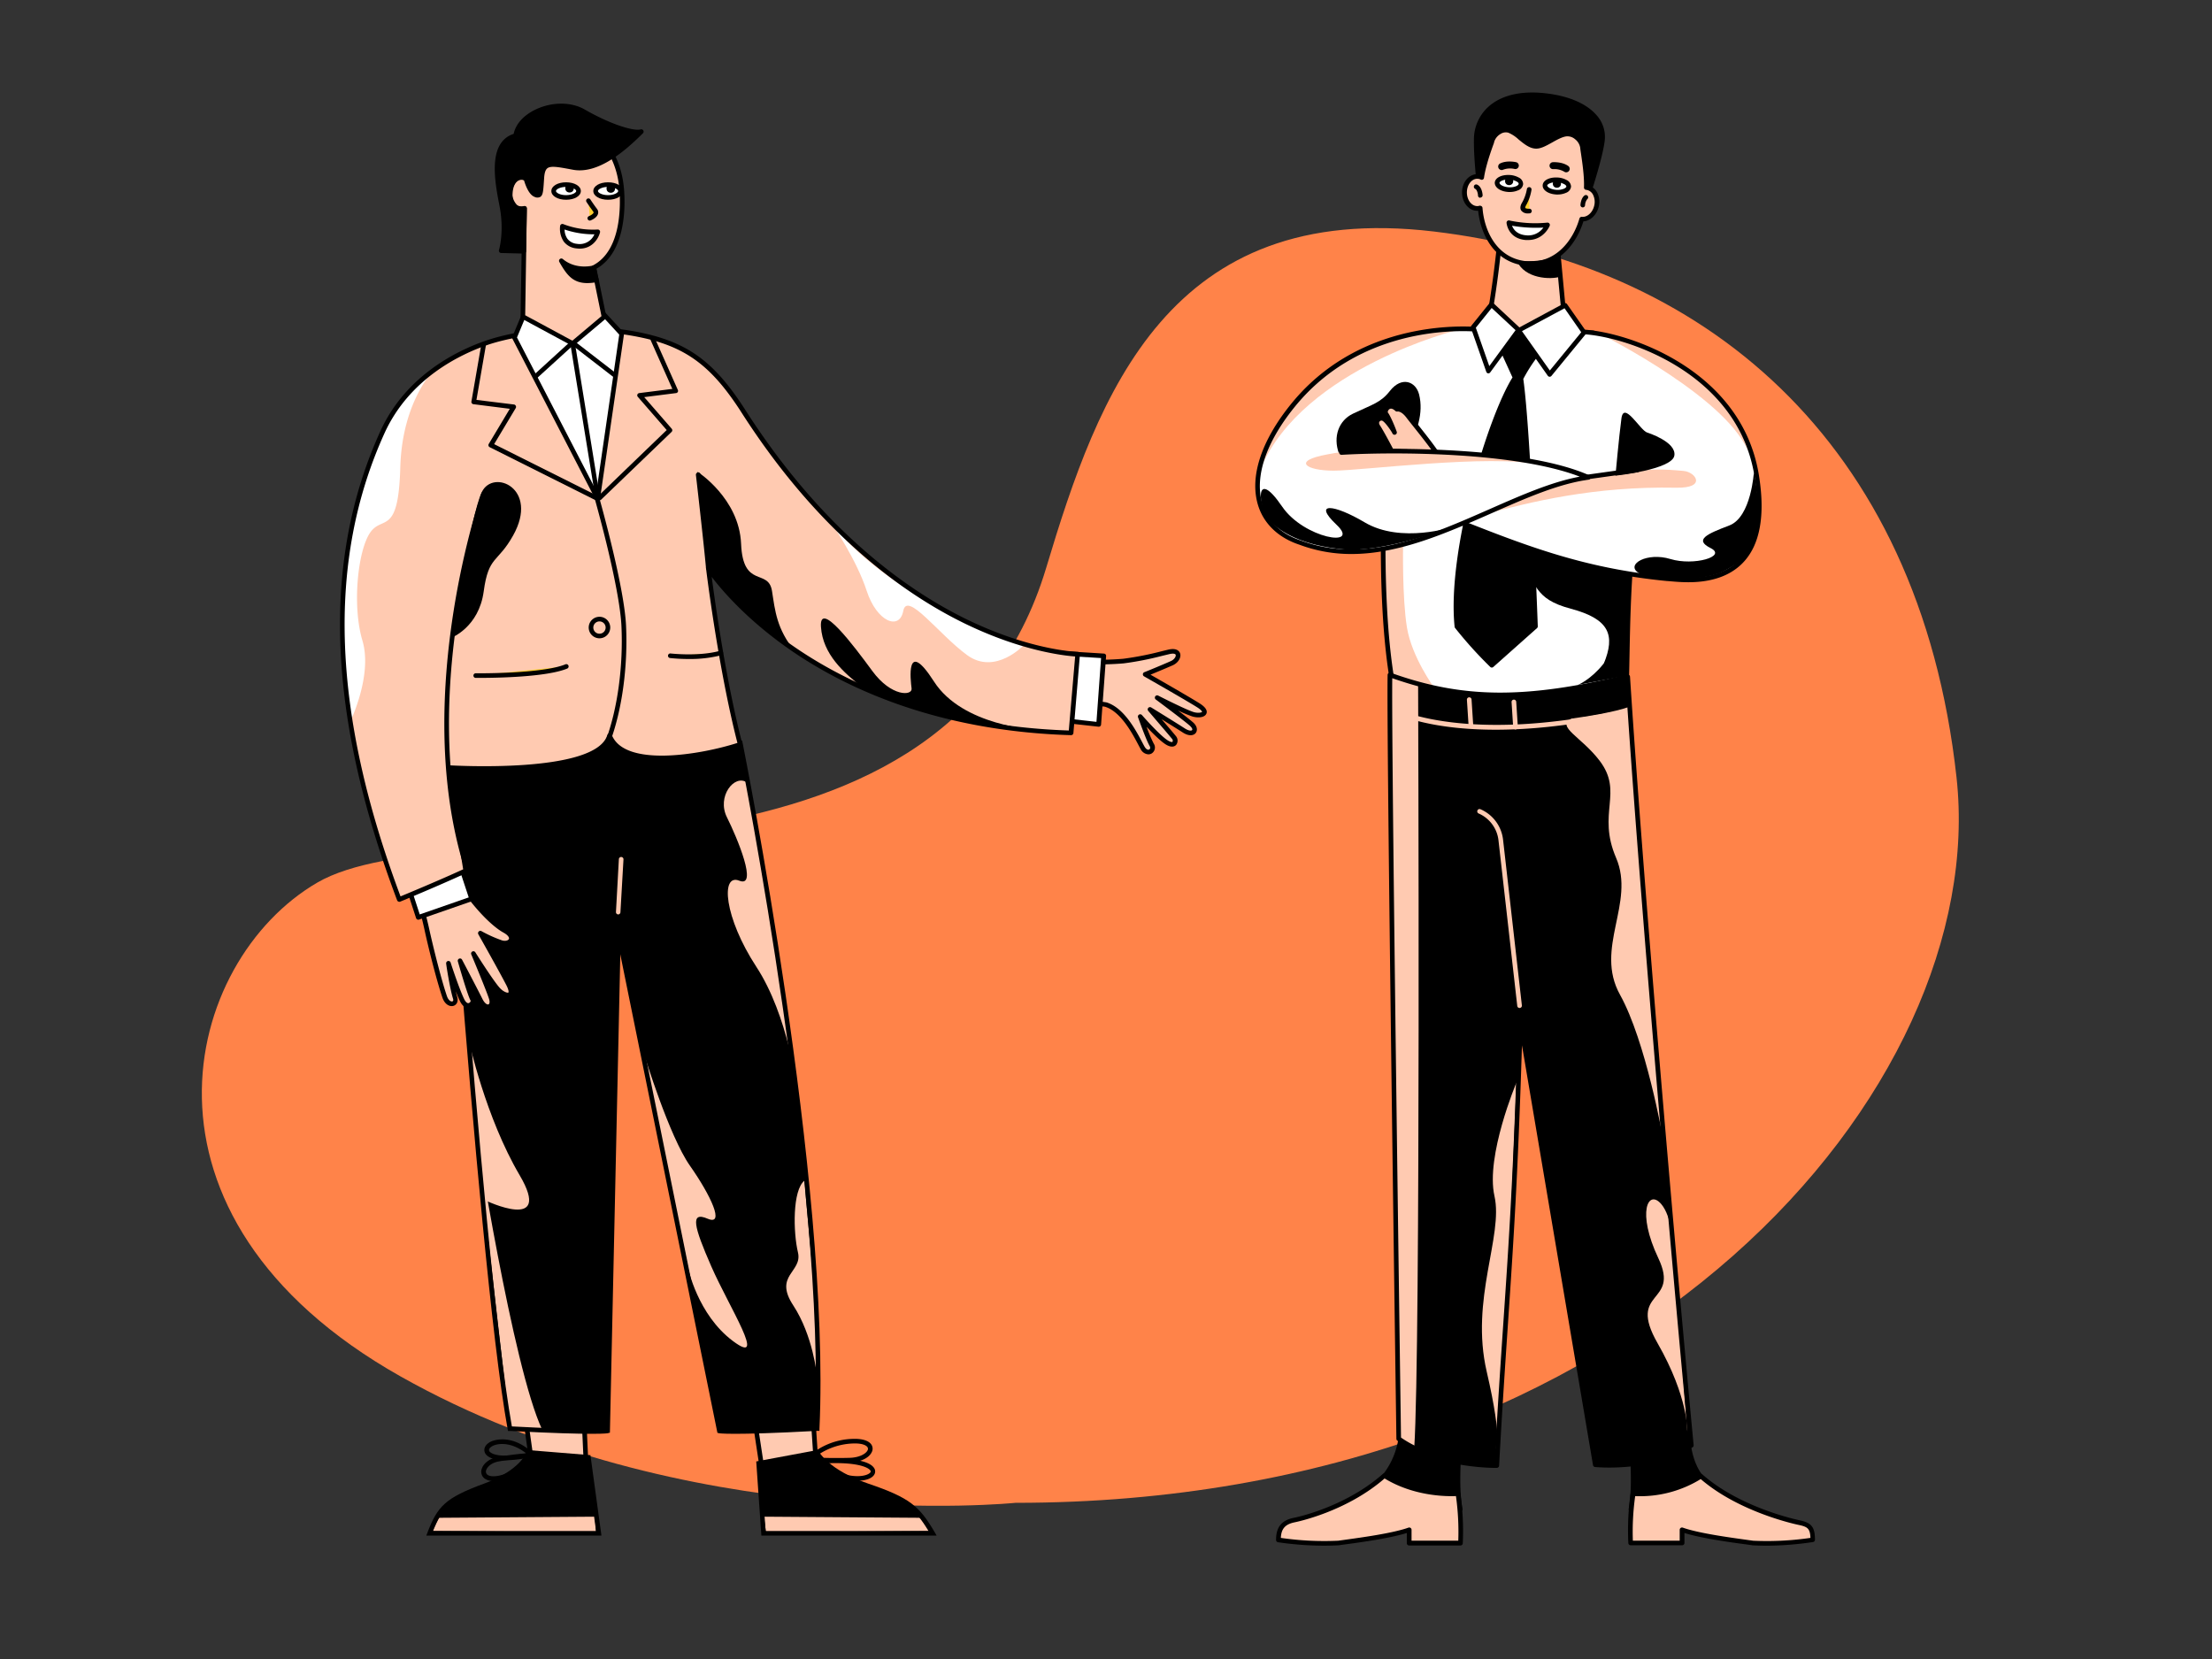 <?xml version="1.0" encoding="UTF-8"?>
<svg version="1.1" xmlns="http://www.w3.org/2000/svg" xmlns:xlink="http://www.w3.org/1999/xlink" viewBox="0 0 1600 1200" width="1600" height="1200" x="0px" y="0px">


    <rect x="0" y="0" width="1600" height="1200" fill="#333333" stroke="none"/>


    <!-- ITEM 0 -->
    <g>
        <defs>
            <clipPath id="clip-path-id-viewbox-item-0">
                <rect x="0.0" y="0.0" width="703.68" height="510.04"/>
            </clipPath>
        </defs>
        <g transform="translate(146.0 165.0) rotate(0.0 635.5 462.0) scale(1.806 1.812)">
            <g clip-path="url(#clip-path-id-viewbox-item-0)" transform="translate(-0.0 -0.0)">
                <title>abstract_background_17</title><path d="M325.86,508.85S193.36,522.36,79.5,458.34s-87-165.92-33.26-197.08,250.05,13.55,291.93-125.64c20.89-69.42,49-146.84,155.21-134.27s194.4,81.68,209.4,218C716.33,342.56,575.91,508.85,325.86,508.85Z" style="fill:#ff8349;"/>
            </g>
        </g>
    </g>

    <!-- ITEM 1 -->
    <g>
        <defs>
            <clipPath id="clip-path-id-viewbox-item-1">
                <rect x="0.0" y="0.0" width="241.17" height="627.49"/>
            </clipPath>
        </defs>
        <g transform="translate(908.0 67.0) rotate(0.0 202.5 525.5) scale(1.679 1.675)">
            <g clip-path="url(#clip-path-id-viewbox-item-1)" transform="translate(-0.0 -0.0)">
                <title>conversation__man_2</title><path d="M56.61,151.26S51.73,213,59.26,255.64c2.52,14.3,77.34,3.75,100.76-3.34.77-30.51,0-83.21,17.71-118.62,6.33-12.65-32.12-30-32.12-30l-48-1.23C70.71,111.05,54.76,126,56.61,151.26Z" style="fill:#fff;"/><path d="M55.3,195.9s0,44.53,3.55,55.61c5,2.51,18.19,5.43,18.19,5.43S67.42,243.77,65.33,231s-1.67-35.54-1.67-35.54Z" style="fill:#ffcab1;"/><path d="M84.65,263.68c-10.42,0-18.91-1-23.14-3.63a6.35,6.35,0,0,1-3.24-4.24c-7.34-41.6-2.86-102-2.66-104.56-1.73-24,11.91-40.23,41.67-49.73a1.24,1.24,0,0,1,.33,0l48,1.23a1.24,1.24,0,0,1,.39.09c1.17.53,28.64,13,32.86,24.87a8,8,0,0,1-.25,6.45C162.7,166,161.8,212.35,161.21,243c-.06,3.27-.12,6.38-.19,9.28a1,1,0,0,1-.71.93C145.28,257.81,109.49,263.68,84.65,263.68Zm13.08-160.2c-28.68,9.19-41.8,24.79-40.12,47.7v.15c0,.62-4.79,62.11,2.63,104.14a4.36,4.36,0,0,0,2.32,2.87c13.72,8.44,74.75-.42,96.48-6.8.06-2.68.12-5.54.17-8.54.6-30.87,1.5-77.52,17.63-109.77a6,6,0,0,0,.15-4.89c-3.76-10.58-29.2-22.52-31.61-23.63Z"/><path d="M97.53,49.15s-2.54-18.08-2.35-29,9.19-20.52,27.95-19,27.35,10.35,26.38,19.34-8.63,30.94-8.63,30.94Z"/><path d="M140.88,52.45h-.06l-43.35-2.3a1,1,0,0,1-.93-.86c0-.18-2.55-18.29-2.36-29.18a19,19,0,0,1,6.23-14c5.22-4.72,13.1-6.79,22.8-6,11,.91,19.45,4.42,24,9.86a14,14,0,0,1,3.34,10.59c-1,9-8.36,30.26-8.68,31.16A1,1,0,0,1,140.88,52.45ZM98.41,48.2l41.77,2.21c1.31-3.83,7.47-22.13,8.33-30a12,12,0,0,0-2.9-9.09C141.47,6.28,133.45,3,123,2.16c-9.14-.76-16.5,1.13-21.29,5.47a17.07,17.07,0,0,0-5.57,12.51C96,29.57,97.92,44.55,98.41,48.2Z"/><path d="M133.27,99.32c-1.56-16.45-3.13-33.65-3.13-33.65-23.57-3.82-19-1.66-24.88-1.26-1.33,12.65-2.59,21.86-4.6,33.66C94,114.56,133.54,115.64,133.27,99.32Z" style="fill:#ffcab1;"/><path d="M115.57,112c-5.65,0-11.08-1.57-14.09-4.51-1.85-1.81-3.66-5-1.79-9.72,2-11.74,3.24-20.83,4.58-33.49a1,1,0,0,1,.92-.9,13.39,13.39,0,0,0,2.88-.48c2.44-.64,4.37-1.14,22.23,1.75a1,1,0,0,1,.83.89s1.57,17.21,3.14,33.66v.08c.08,4.61-2.76,8.4-8,10.65A27.46,27.46,0,0,1,115.57,112Zm-9.4-46.7c-1.31,12.33-2.55,21.33-4.52,32.91a.66.66,0,0,1-.06.2c-1.23,3-.79,5.62,1.29,7.65,4.38,4.27,15.15,5.25,22.6,2,3.14-1.35,6.85-4,6.79-8.75-1.37-14.39-2.74-29.33-3.06-32.85-16.73-2.68-18.54-2.21-20.64-1.67A14.7,14.7,0,0,1,106.17,65.33Z"/><path d="M184,558.4l2.14,19.85c.42,7.39,1.7,14.51,6.39,20.24l4.21,5.13-34.85,8.08c2-10.19.61-28.52-1.81-49.34Z"/><path d="M161.84,612.7a1,1,0,0,1-.69-.28,1,1,0,0,1-.29-.91c2.15-11,.16-32-1.82-49a1,1,0,0,1,.83-1.1l23.92-4a1,1,0,0,1,.76.19,1,1,0,0,1,.39.69l2.15,19.84c.37,6.51,1.39,13.89,6.16,19.71l4.21,5.13a1,1,0,0,1-.55,1.61l-34.84,8.08A.85.85,0,0,1,161.84,612.7Zm-.7-49.51c1.87,16.27,3.68,35.84,2,47.19l31.8-7.38-3.18-3.88c-5.14-6.27-6.23-14-6.61-20.81l-2-18.75Z"/><path d="M234.31,617.55s-25.36-5-42.36-20.07a48.7,48.7,0,0,1-29.2,7.53,112.09,112.09,0,0,0-1.05,21.32h22.14v-5.7c7.44,2.68,22.74,4.62,30.51,5.7A130.63,130.63,0,0,0,240.17,625C240.14,619.72,238.81,618.51,234.31,617.55Z" style="fill:#ffcab1;"/><path d="M220.43,627.49c-2.07,0-4.12-.06-6.13-.16L212,627c-7.58-1-20-2.74-27.12-5v4.31a1,1,0,0,1-1,1H161.7a1,1,0,0,1-1-1,113.09,113.09,0,0,1,1-21.51,1,1,0,0,1,1.11-.85,48.23,48.23,0,0,0,28.54-7.38,1,1,0,0,1,1.2.09c16.6,14.7,41.65,19.79,41.9,19.84h0c5.19,1.11,6.62,2.91,6.65,8.41a1,1,0,0,1-.86,1A137.08,137.08,0,0,1,220.43,627.49Zm-36.59-7.86a1,1,0,0,1,.33.06c6.68,2.4,20.07,4.24,28.06,5.34l2.26.31a129.68,129.68,0,0,0,24.66-1.22c-.14-4.08-1.28-4.79-5-5.59-.59-.12-25.38-5.23-42.26-19.81a49.79,49.79,0,0,1-28.24,7.36,111.45,111.45,0,0,0-1,19.25h20.18v-4.7a1,1,0,0,1,1-1Z"/><path d="M65.12,558.18,63,578a35,35,0,0,1-7.86,20.18l-4.21,5.13,37.35,8.36c-2-10.19-.61-28.52,1.81-49.34Z"/><path d="M88.26,612.7a.83.83,0,0,1-.22,0l-37.35-8.36a1,1,0,0,1-.73-.65,1,1,0,0,1,.18-1l4.2-5.13A33.69,33.69,0,0,0,62,578l2.15-19.9a1,1,0,0,1,1.16-.87l24.95,4.18a1,1,0,0,1,.82,1.1c-2,17-4,38-1.82,49a1,1,0,0,1-.28.91A1,1,0,0,1,88.26,612.7Zm-35.55-10L87,610.4c-1.74-11.36.08-30.93,2-47.21l-23-3.85-2,18.8a35.67,35.67,0,0,1-8.09,20.7Z"/><path d="M16.63,616.44s22-4.18,39-19.24c14.56,9.27,31.7,7.81,31.7,7.81a111.27,111.27,0,0,1,1.05,21.32H66.27v-5.7c-7.44,2.68-22.75,4.62-30.51,5.7A130.63,130.63,0,0,1,9.94,625C10,619.72,12.13,617.39,16.63,616.44Z" style="fill:#ffcab1;"/><path d="M29.65,627.48A136.24,136.24,0,0,1,9.79,626a1,1,0,0,1-.85-1c0-5.49,2.33-8.43,7.48-9.52h0c.22,0,22-4.31,38.54-19a1,1,0,0,1,1.21-.1c14.11,9,30.91,7.67,31.08,7.65a1,1,0,0,1,1.07.86,113.11,113.11,0,0,1,1.06,21.51,1,1,0,0,1-1,1H66.27a1,1,0,0,1-1-1V622c-7.18,2.25-19.55,4-27.13,5l-2.25.31C33.84,627.43,31.75,627.48,29.65,627.48ZM11,624.12a129.35,129.35,0,0,0,24.74,1.21l2.17-.3c8-1.1,21.38-2.94,28.06-5.34a1,1,0,0,1,.91.12,1,1,0,0,1,.43.82v4.7H87.44a111.68,111.68,0,0,0-1-19.27c-3.8.16-18,.19-30.74-7.61C39,613,17.46,617.29,16.82,617.42,12.88,618.26,11.18,620.16,11,624.12Z"/><path d="M160.44,252.3C117,262.75,90.2,263,58,251.46c-.45,19.1,2.11,211.68,3.78,329.86C78.5,593.3,104,592.88,104,592.88c4-74,7.38-95.18,10.17-191.62l32.26,191.21s23.73,2.37,41.4-8.37C180.35,505.23,166.29,343.44,160.44,252.3Z"/><path d="M70.14,255.76s1.12,287.09-1.67,329.46c-5-.56-6.69-3.9-6.69-3.9L58,251.46Z" style="fill:#ffcab1;"/><path d="M104.43,106.64l7.51,16.46c-10.87,16.73-28.43,75.26-25.09,107.45a173.6,173.6,0,0,0,15.05,16.73l18.82-16.73s-2.93-84-6.28-107a67.13,67.13,0,0,1,11.31-15.84S110.28,102.88,104.43,106.64Z"/><path d="M101.9,248.28a1,1,0,0,1-.68-.27,177.51,177.51,0,0,1-15.15-16.83,1,1,0,0,1-.21-.52C82.49,198.28,100.14,140,110.8,123l-7.28-16a1,1,0,0,1,.36-1.25c6.18-4,21.52.73,22.17.93a1,1,0,0,1,.4,1.66,67.27,67.27,0,0,0-11,15.3c3.29,23.23,6.21,106,6.24,106.83a1,1,0,0,1-.34.78L102.57,248A1,1,0,0,1,101.9,248.28ZM87.82,230.16a185.26,185.26,0,0,0,14.11,15.76l17.77-15.8c-.24-6.8-3.08-84.66-6.24-106.46a1,1,0,0,1,.09-.59,68.36,68.36,0,0,1,10.34-14.88c-4.74-1.29-13.79-3.06-18.17-1.11l7.13,15.61a1,1,0,0,1-.08,1C102.31,139.75,84.6,197.81,87.82,230.16Z"/><path d="M161.5,265.1c-6.91,2.52-19.24,4.39-25.3,5.22-6.86,3.46,4.26,7.81,12.13,18.19,10.45,13.8-1.26,22.44,7.1,41.95s-9.47,39,1.68,59.09,18.39,61.32,18.39,61.32Z" style="fill:#ffcab1;"/><path d="M140.38,103.29c17.56.42,68.32,15.81,75.68,62.3,8.22,52-32,44.6-38.68,44.32-43.06-4.18-69.83-17-111.16-33.15L164.48,163l1.61-8.45" style="fill:#fff;"/><path d="M150.63,105.18c-.62-.1,54.77,27.59,62.29,51.42C204.56,129,180.1,109.57,150.63,105.18Z" style="fill:#ffcab1;"/><path d="M184.42,163.36c5.36.41,10.18,7.51-3.06,7.25-35.68-.7-62.72,6.2-82,11.29,17.14-7.74,33.66-15.06,49.33-16.52S167.28,161.69,184.42,163.36Z" style="fill:#ffcab1;"/><path d="M186.51,211.43c-2.92,0-5.47-.22-7.31-.38-.77-.07-1.39-.12-1.86-.14-37.05-3.6-62.37-13.69-94.43-26.48-5.46-2.17-11.1-4.42-17-6.74a1,1,0,0,1-.63-1.05,1,1,0,0,1,.86-.87l97.54-13.7,1.48-7.75a1,1,0,0,1,2,.38l-1.62,8.45a1,1,0,0,1-.84.8L70.14,177.22c4.67,1.83,9.15,3.62,13.51,5.36,31.91,12.72,57.11,22.77,93.83,26.33.43,0,1.09.08,1.89.15,6.2.53,20.73,1.78,29.55-7.68,6.68-7.18,8.75-19.17,6.15-35.63-7.23-45.71-57.29-61-74.71-61.46a1,1,0,0,1-1-1,1,1,0,0,1,1-1c17.86.43,69.21,16.18,76.63,63.14,2.71,17.11.47,29.66-6.66,37.31C203.59,210,193.87,211.43,186.51,211.43Z"/><path d="M97.72,102.41s-49.63-6.76-81.51,32.66c-23,28.43-18.27,52.28,3.19,59.25,43.2,16.17,87.52-23.14,124-28.15-29.26-11.43-85.57-10.87-85.57-10.87" style="fill:#fff;"/><path d="M70.56,130.33C69.1,124.62,63,122.41,58,128.8c-4,5.15-7.54,5.83-15.89,9.82-6.27,3-8.64,10-6.13,17.08,4.39-.63,29.33-1.19,29.33-1.19C69.65,146.71,72.58,138.48,70.56,130.33Z"/><path d="M58.75,154.82s-4.22-8-5.89-10.55.84-4.39,2.51-3.35,4.39,5.23,4.6,5.86a44.92,44.92,0,0,0-3.76-8.16c-.84-1,1.25-5.22,4.8-1.88,0,0,2.09-.63,4.81,2.93s9.23,11.5,12.16,15.89C70.66,155.24,58.75,154.82,58.75,154.82Z" style="fill:#ffcab1;"/><path d="M78,156.56h0c-7.23-.31-19.11-.73-19.23-.74a1,1,0,0,1-.85-.53c0-.08-4.21-8-5.83-10.47a3.28,3.28,0,0,1,.12-4.26,3,3,0,0,1,3.75-.49l.07.05a6.5,6.5,0,0,0-.55-.87c-.77-1-.39-2.79.82-3.91.53-.49,2.45-1.88,5.11.36,1,0,3,.38,5.27,3.36.79,1,1.91,2.46,3.18,4.05,3.08,3.9,6.92,8.76,9,11.89a1,1,0,0,1,0,1.05A1,1,0,0,1,78,156.56Zm-18.62-2.71c2.23.08,10.43.37,16.65.62-2.14-3-5.22-6.88-7.78-10.11-1.27-1.61-2.4-3-3.2-4.08-2.19-2.86-3.75-2.57-3.77-2.57a1.09,1.09,0,0,1-.93-.24c-.7-.65-1.7-1.33-2.51-.83a1.71,1.71,0,0,0-.79,1.43c1,1.2,2.93,5.7,3.88,8.37h0v0a1,1,0,0,1-.63,1.26,1,1,0,0,1-1.26-.61v0c-.26-.63-2.81-4.46-4.18-5.32a1,1,0,0,0-1.25.18c-.41.41-.37,1.06.1,1.76C55.15,145.89,58.4,152,59.36,153.85Z"/><path d="M109.72,495.47l-6.13,91.42s3.34-3.34-3.9-34.56,7.24-58.53,3.34-75.82,9.48-49.05,9.48-49.05Z" style="fill:#ffcab1;"/><path d="M143.27,41.09a3.84,3.84,0,0,0-.65-.11c.29-6.25-1.52-15.66-1.61-17.24-.15-2.47-3.13-6.34-7.15-5.84-4.19.53-9.5,5.48-13.09,5.28-4.18-.23-7.87-5.72-11.53-6.84-3.36-1-6.84,2.17-7.41,4.88,0,0-3.53,9.11-4.4,15.44a4.36,4.36,0,0,0-1.89-.43c-3,0-5.49,3.09-5.49,6.9S92.51,50,95.54,50a4.32,4.32,0,0,0,1.34-.22c.76,10.33,6.54,22.54,19.66,23.93s21.29-9.39,24-19.15c2.75.26,5.5-2.05,6.35-5.49C147.86,45.4,146.21,41.81,143.27,41.09Z" style="fill:#ffcab1;"/><path d="M118.88,74.86a22.88,22.88,0,0,1-2.45-.13C103,73.32,97.08,61.32,96,51c-3.76.32-6.94-3.34-6.94-7.88,0-4.36,2.91-7.9,6.49-7.9a5.76,5.76,0,0,1,1.09.11,92.18,92.18,0,0,1,4.24-14.41,8.08,8.08,0,0,1,3.73-4.82,6.13,6.13,0,0,1,4.93-.73,16.77,16.77,0,0,1,5.17,3.33c2,1.65,4.09,3.36,6.12,3.47,1.58.1,3.9-1.19,6.12-2.43s4.61-2.57,6.8-2.84a7,7,0,0,1,5.39,1.67,7.78,7.78,0,0,1,2.87,5.1c0,.36.16,1.29.34,2.47a94.49,94.49,0,0,1,1.3,14,6,6,0,0,1,3.82,3.41,8.8,8.8,0,0,1,.45,5.78c-.87,3.54-3.61,6.09-6.57,6.26C138.48,64.88,131.06,74.86,118.88,74.86Zm-22-26a1,1,0,0,1,.56.17,1,1,0,0,1,.44.76c.72,9.77,6.07,21.66,18.76,23s20.35-9.09,23-18.43a1,1,0,0,1,1.06-.72c2.29.21,4.56-1.81,5.28-4.73a6.8,6.8,0,0,0-.33-4.46A3.93,3.93,0,0,0,143,42.06a3.05,3.05,0,0,0-.5-.08,1,1,0,0,1-.91-1c.21-4.56-.75-11-1.26-14.49-.2-1.32-.33-2.2-.35-2.64a5.86,5.86,0,0,0-2.16-3.68A5,5,0,0,0,134,18.89c-1.8.23-4,1.44-6.07,2.61-2.58,1.44-5,2.81-7.2,2.68-2.69-.15-5-2.07-7.28-3.93A15.21,15.21,0,0,0,109,17.3a4.12,4.12,0,0,0-3.33.53,6.1,6.1,0,0,0-2.81,3.59,1,1,0,0,1,0,.16c0,.09-3.49,9.08-4.34,15.21a1,1,0,0,1-.51.75,1,1,0,0,1-.9,0,3.39,3.39,0,0,0-1.47-.34c-2.48,0-4.49,2.64-4.49,5.9s2,5.9,4.49,5.9a3.53,3.53,0,0,0,1-.17A1,1,0,0,1,96.88,48.81Z"/><path d="M180,497.7s-.47-12.24-5.09-17.7c-5.64-6.69-10.73,3.34-1.25,23.41s-13.73,13.24-.35,36.65,12.82,38.19,12.82,38.19Z" style="fill:#ffcab1;"/><path d="M96.93,45.41a1,1,0,0,1-1-1h0c0-.6-.32-2.43-1.22-2.87a1,1,0,1,1,.88-1.8c2.12,1,2.32,4.22,2.34,4.58a1,1,0,0,1-1,1Z"/><path d="M141,49.56H141a1,1,0,0,1-.92-1.08c0-.49.31-3,1.74-4.06a1,1,0,0,1,1.4.21A1,1,0,0,1,143,46a4.59,4.59,0,0,0-.94,2.61A1,1,0,0,1,141,49.56Z"/><path d="M125.91,57.09a53.07,53.07,0,0,1-16.65-1s.43,5.91,7.37,6.47A9.13,9.13,0,0,0,125.91,57.09Z" style="fill:#fff;"/><path d="M117.52,63.65c-.31,0-.63,0-1,0-7.71-.62-8.28-7.33-8.28-7.4a1,1,0,0,1,.36-.85,1,1,0,0,1,.91-.18,52.62,52.62,0,0,0,16.24.92,1,1,0,0,1,.92.37,1,1,0,0,1,.15,1C126.82,57.51,124.38,63.65,117.52,63.65Zm-6.91-6.17c.58,1.53,2.11,3.82,6.1,4.14a8,8,0,0,0,7.39-3.34A60.1,60.1,0,0,1,110.61,57.48Z"/><ellipse cx="129.93" cy="40.37" rx="2.66" ry="5.14" transform="translate(83.17 168.14) rotate(-87.16)" style="fill:#fff;"/><path d="M130.29,44h-.55c-3.49-.18-6.05-1.88-5.94-4h0c.1-2.09,2.79-3.52,6.31-3.35a9,9,0,0,1,4,1.09,3.25,3.25,0,0,1,1.91,2.87,3.25,3.25,0,0,1-2.18,2.66A8.91,8.91,0,0,1,130.29,44Zm-4.5-3.87c0,.66,1.57,1.73,4,1.86a7.26,7.26,0,0,0,3.21-.51c.61-.28,1-.64,1-.94s-.34-.71-.91-1a7.15,7.15,0,0,0-3.14-.83c-2.5-.12-4.18.8-4.22,1.46Z"/><circle cx="129.93" cy="39.32" r="1.76"/><path d="M87.28,102.46S21,118.76,2.41,162C2.41,162,12.86,107.06,87.28,102.46Z" style="fill:#ffcab1;"/><path d="M122.54,160.71s-58.76-11.15-91.64-4.46c-15.28,2.79-9.06,7,2.84,7S101.57,156,122.54,160.71Z" style="fill:#ffcab1;"/><ellipse cx="109.34" cy="39.24" rx="2.66" ry="5.14" transform="translate(64.74 146.5) rotate(-87.16)" style="fill:#fff;"/><path d="M109.71,42.91l-.55,0c-3.49-.17-6-1.87-6-4h0c.11-2.08,2.81-3.5,6.32-3.35a9.14,9.14,0,0,1,4,1.1,3.21,3.21,0,0,1,1.9,2.86,3.23,3.23,0,0,1-2.18,2.67A8.86,8.86,0,0,1,109.71,42.91ZM105.21,39c0,.66,1.57,1.74,4.05,1.87a7.19,7.19,0,0,0,3.2-.51c.61-.28,1-.64,1-1s-.34-.7-.92-1a7.21,7.21,0,0,0-3.13-.82c-2.51-.13-4.19.79-4.22,1.45Z"/><circle cx="109.35" cy="38.19" r="1.76"/><path d="M118,41.81a19,19,0,0,1-2,5.9c-2.49,3.92,2.05,3.42,2.05,3.42" style="fill:#fece2f;"/><path d="M117.54,52.16a3.42,3.42,0,0,1-3-1.27q-.89-1.43.57-3.71A18.33,18.33,0,0,0,117,41.66a1,1,0,0,1,1.14-.84,1,1,0,0,1,.84,1.15,20.1,20.1,0,0,1-2.1,6.28c-.62,1-.64,1.46-.56,1.58s1,.37,1.65.31a1,1,0,0,1,.22,2C118,52.14,117.82,52.16,117.54,52.16Z"/><path d="M128.27,31.55s3.43-.24,5.67,1.36" style="fill:#fece2f;"/><path d="M133.94,34.41a1.5,1.5,0,0,1-.87-.28,8.31,8.31,0,0,0-4.7-1.09,1.5,1.5,0,0,1-.21-3c.16,0,4-.26,6.66,1.64a1.5,1.5,0,0,1-.88,2.72Z"/><path d="M112,31.49s-3.35-.78-5.82.44" style="fill:#fece2f;"/><path d="M106.15,33.43a1.5,1.5,0,0,1-.67-2.85c2.92-1.44,6.67-.58,6.83-.55a1.5,1.5,0,1,1-.68,2.92,8.53,8.53,0,0,0-4.82.32A1.43,1.43,0,0,1,106.15,33.43Z"/><path d="M103.56,593.89c-3.66,0-26.61-.47-42.36-11.76a1,1,0,0,1-.42-.8c-.72-51.17-4.31-307.55-3.78-329.89a1,1,0,0,1,.44-.81,1,1,0,0,1,.9-.11c31.14,11.19,57.79,11.4,101.86.8a1,1,0,0,1,1.23.91c5.85,91,19.81,251.77,27.4,331.78a1,1,0,0,1-.47,1c-17.75,10.78-41,8.6-42,8.5a1,1,0,0,1-.88-.83L114.88,411.4c-1.77,57.13-3.75,86.28-6,119.75-1.22,18.1-2.49,36.82-3.85,61.79a1,1,0,0,1-1,.94Zm-40.79-13.1c14.47,10.11,35.63,11,40.29,11.09,1.35-24.51,2.6-43,3.81-60.86,2.4-35.37,4.47-65.92,6.31-129.79a1,1,0,0,1,2-.14L147.3,591.53c4.11.27,24.13,1.07,39.48-8-7.58-79.88-21.39-239-27.27-330C116.32,263.81,89.7,263.65,59,252.87,58.69,276.11,60.73,436.14,62.77,580.79Z"/><path d="M113.85,395.29a1,1,0,0,1-1-.89l-8.1-71.59a14.38,14.38,0,0,0-8.49-11.5,1,1,0,1,1,.8-1.83,16.32,16.32,0,0,1,9.67,13.11l8.11,71.59a1,1,0,0,1-.88,1.1Z" style="fill:#ffcab1;"/><path d="M41.44,199.24a63.19,63.19,0,0,1-22.39-4c-9.12-3-15.5-9.1-17.93-17.27-3.62-12.2,1.46-27.67,14.31-43.55,31.86-39.4,81.93-33.09,82.43-33a1,1,0,0,1,.85,1.12,1,1,0,0,1-1.12.86c-.49-.07-49.46-6.21-80.61,32.3C4.57,151.05-.39,165.87,3,177.42c2.26,7.63,8,13.14,16.67,16,27.34,10.23,54.79-1.88,81.34-13.59,13.61-6,26.52-11.7,38.76-14C112.63,155.34,61.36,155,37.17,156.41a1,1,0,1,1-.11-2c25.34-1.45,80.27-1,106.78,10.83a1,1,0,0,1-.27,1.91c-13,1.78-26.94,7.94-41.71,14.45C82.12,190.31,61.89,199.24,41.44,199.24Z"/><path d="M103.58,275.12c-27.61,0-40.87-6.09-41.67-6.47a1,1,0,0,1-.48-1.33,1,1,0,0,1,1.34-.48c.28.14,29.21,13.35,90.51.76a1,1,0,1,1,.4,2C133.51,273.7,116.88,275.12,103.58,275.12Z" style="fill:#ffcab1;"/><path d="M92.86,274a1,1,0,0,1-1-.94l-.7-10.87a1,1,0,1,1,2-.12l.7,10.87a1,1,0,0,1-.94,1.06Z" style="fill:#ffcab1;"/><path d="M112.09,275a1,1,0,0,1-1-.94l-.69-10.87a1,1,0,0,1,2-.13l.7,10.87a1,1,0,0,1-.94,1.06Z" style="fill:#ffcab1;"/><path d="M168.81,146.78s12.75,4,11.71,10-25.37,8.64-25.37,8.64,1.54-17,2.58-24.74S165.89,145.94,168.81,146.78Z"/><path d="M214.8,163.78s-1.11,19.51-10.59,23.13-15.33,6.14-8.08,9.76-7.25,7.8-17.28,4.74-19.24,2.23-13.94,5.85,27.59,4.18,36.79-.56S220.94,195.28,214.8,163.78Z"/><path d="M139,255.76s22.05-8.88,21.72-46.06c-.66,19.08-.35,42-.35,42Z"/><path d="M5.76,184.4c-4.46-5.29-6.3-23.38,5.85-5.57,9.35,13.71,34,17.84,23.41,7.8s-1-8.83,12-1.11c15.88,9.48,38.18,1.95,38.18,1.95s-30.1,11.43-47.38,9.76S10.77,190,5.76,184.4Z"/><path d="M113.35,203.36c8.91,8.64,6.09,15.11,22.57,19.51,16.73,4.46,19.23,11.43,14.22,23.69,4.91-4.08,9.5-8.47,10-16.72l1.12-22.58s-47.67-8.36-71.36-21.74C94.39,204.47,108.53,198.7,113.35,203.36Z"/><polygon points="113.42 102.46 100.45 120.23 93.84 101.33 101.72 91.52 113.42 102.46" style="fill:#fff;"/><path d="M100.45,121.23h-.14a1,1,0,0,1-.8-.66L92.9,101.67a1,1,0,0,1,.16-1l7.88-9.81a1,1,0,0,1,.71-.37,1,1,0,0,1,.76.26l11.69,10.94a1,1,0,0,1,.12,1.32l-13,17.77A1,1,0,0,1,100.45,121.23ZM95,101.53l5.8,16.57,11.32-15.52L101.83,93Z"/><polygon points="113.42 102.67 126.79 121.69 141.64 103.56 133.5 91.86 113.42 102.67" style="fill:#fff;"/><path d="M126.79,122.69h0a1,1,0,0,1-.78-.42l-13.38-19a1,1,0,0,1,.34-1.45L133,91a1,1,0,0,1,1.29.31L142.46,103a1,1,0,0,1-.05,1.21l-14.84,18.13A1,1,0,0,1,126.79,122.69ZM114.88,103l12,17,13.53-16.53-7.19-10.35Z"/><path d="M112.65,72.63c6.62.44,12.84.14,17.84-2.37l1,9.2C127.14,80.86,116.06,80.39,112.65,72.63Z"/>
            </g>
        </g>
    </g>

    <!-- ITEM 2 -->
    <g>
        <defs>
            <clipPath id="clip-path-id-viewbox-item-2">
                <rect x="0.0" y="0.0" width="375.82" height="621.69"/>
            </clipPath>
        </defs>
        <g transform="translate(246.0 75.0) rotate(0.0 313.5 518.0) scale(1.668 1.666)">
            <g clip-path="url(#clip-path-id-viewbox-item-2)" transform="translate(-0.0 -0.0)">
                <title>conversation__man_1</title><path d="M256.93,620.69H183.58l-2.09-30.37,25.19-4.72s4,8.31,22.17,14.49S250.58,609.87,256.93,620.69Z"/><polygon points="251.66 613.96 255.49 619.73 184.69 620.21 183.79 613.48 251.66 613.96" style="fill:#ffcab1;"/><polygon points="204.37 559.52 206.16 586.7 182.85 591.67 178.09 560.27 204.37 559.52" style="fill:#ffcab1;"/><path d="M182.85,592.67a1,1,0,0,1-.57-.18,1,1,0,0,1-.42-.67l-4.76-31.4a1,1,0,0,1,1-1.15l26.28-.75a1,1,0,0,1,1,.93l1.79,27.19a1,1,0,0,1-.79,1l-23.32,5Zm-3.6-31.43,4.43,29.23,21.43-4.56-1.68-25.37Z"/><path d="M258.68,621.69h-76l-2.22-32.19,26.81-5,.33.68c0,.08,4.2,8.05,21.6,14,18,6.12,22,9.77,28.62,21Zm-74.16-2h70.65c-5.77-9.56-9.78-12.9-26.65-18.65-15.53-5.3-21-12.16-22.35-14.33l-23.63,4.43Z"/><path d="M38.84,620.69h73.35l-4.51-33-25.77-2.1s-2.36,8.31-19.2,14.49S43,609.87,38.84,620.69Z"/><polygon points="42.73 613.96 40.09 619.73 110.99 620.21 110.51 613.48 42.73 613.96" style="fill:#ffcab1;"/><polygon points="78.87 559.52 82.64 586.7 106.6 589.05 105.3 560.27 78.87 559.52" style="fill:#ffcab1;"/><path d="M106.6,590.05h-.1l-24-2.34a1,1,0,0,1-.89-.86l-3.78-27.19a1,1,0,0,1,.24-.8,1,1,0,0,1,.78-.33l26.43.75a1,1,0,0,1,1,1L107.6,589a1,1,0,0,1-1,1Zm-23.07-4.27,22,2.16-1.21-26.7L80,560.55Z"/><path d="M45.22,267.72s1.83,26.95,4.71,65.32c.85,11.34,1.8,23.67,2.81,36.6,5.83,74.13,14,167.86,20.91,205.61,38.35,2,42.39,1,42.39,1l6.72-311.07Z"/><path d="M173.51,277.43s38.41,189.82,33.36,297.82c-38.35,2-42.39,1-42.39,1L101.61,266.2Z"/><path d="M113.33,621.69H37.39l.52-1.36c4.33-11.34,7.66-15,24.45-21.18,16-5.88,18.56-13.75,18.59-13.83l.23-.78.81.06,26.57,2.17Zm-73-2H111l-4.24-31.06-24.23-2c-1,2.3-5.19,9.11-19.52,14.37C47.38,606.78,44.11,610.1,40.3,619.69Z"/><path d="M132,413.2l18.89,92.25s4.1,20.25,19.43,31.75-1.64-14.78-9.31-32.3-9.3-24.09-1.64-20.8,1.37-10.13-7.66-23S132,413.2,132,413.2Z" style="fill:#ffcab1;"/><path d="M58.68,444.41s16.15,104.29,29,131.39c-7.66,0-14-.55-14-.55Z" style="fill:#ffcab1;"/><path d="M198.14,427.71s-3.69-31.62-17.65-53-15.6-40.65-7.39-37.36-.82-18.48-5.34-27.51S171,291,176.38,294.68C179.67,314.8,195.68,400.61,198.14,427.71Z" style="fill:#ffcab1;"/><path d="M55.94,407.18s7.12,32.85,21.9,58-14.78,11-14.78,11S56.49,430.72,55.94,407.18Z" style="fill:#ffcab1;"/><path d="M206.77,552.12s-1.65-17.25-10.27-30.39,4.11-14.37,2.05-23-2.46-27.1,2.88-31.2C202.25,482.73,208.82,537.75,206.77,552.12Z" style="fill:#ffcab1;"/><path d="M109.15,577.5c-5.9,0-16.52-.25-35.56-1.25l-.79,0-.14-.77c-6.91-38-15.19-132.85-20.91-205.71-1-12.93-2-25.27-2.82-36.6-2.84-37.94-4.68-65.06-4.7-65.33l-.07-1,79.62-2.61,0,1.06L117,577l-.74.19C116.19,577.25,115,577.5,109.15,577.5Zm-34.66-3.21c29.55,1.54,38.25,1.26,40.56,1.07l6.69-309.14-75.45,2.47c.37,5.3,2.1,30.5,4.64,64.27.85,11.34,1.79,23.67,2.81,36.6C59.42,441.89,67.62,535.86,74.49,574.29Z"/><path d="M171.37,577.5c-5.89,0-7-.25-7.13-.27l-.61-.16-.13-.61L100.35,265l74,11.56.14.68c.38,1.9,38.38,191.18,33.38,298.06l0,.91-.9,0C187.9,577.25,177.26,577.5,171.37,577.5Zm-6.05-2.14c2.05.17,10.42.51,40.6-1.06,4.58-103.55-30.75-283.42-33.26-296l-69.78-10.9Z"/><path d="M372.32,261.29c-5.22-3.31-23.17-13.53-23.17-13.53s8-3.25,11.52-4.84,4.15-6.18-1.23-4.93a164,164,0,0,1-19.76,4,125.68,125.68,0,0,1-27.41-.72v19.46c10.78,0,18-.42,19.86.17,8.36,2.65,13.84,15.27,15.89,18.78s5.43,1.24,3.89-1.39S347,266.1,347,266.1s7.49,8.62,11.3,11.11,4.39-.63,3.4-1.93S351.27,263,351.27,263s10.54,6.49,14.7,9.18,6.12-.28,3.23-2.82-14.85-11.45-14.85-11.45,11.77,6.07,15.48,7.2S377.54,264.59,372.32,261.29Z" style="fill:#ffcab1;"/><path d="M350.5,282.49a4,4,0,0,1-3.35-2.3c-.3-.51-.67-1.22-1.11-2.06-2.42-4.58-7.44-14.12-14.21-16.26-1.09-.35-5-.29-9.95-.22-2.76,0-5.89.09-9.46.09h-.15a1,1,0,0,1-1-1V241.28a1,1,0,0,1,.34-.76,1.05,1.05,0,0,1,.79-.24,124,124,0,0,0,27.19.72A134.38,134.38,0,0,0,356,237.8q1.67-.42,3.21-.78c3.88-.9,4.85,1,5.05,1.61.61,1.81-.81,4.14-3.18,5.2s-7.06,3-9.65,4.08c4.67,2.67,17.22,9.87,21.42,12.53,3.09,2,3.23,3.49,2.8,4.43-.79,1.73-3.74,1.89-6.11,1.17a57.38,57.38,0,0,1-6.15-2.58c2.7,2.07,5.29,4.1,6.47,5.13,1.95,1.71,2,3.54,1.21,4.6s-2.78,1.67-5.65-.19c-2.13-1.38-6-3.78-9.19-5.77,2.68,3.12,5.74,6.71,6.29,7.44a3,3,0,0,1,0,3.75c-.58.63-2,1.41-4.71-.38-2.21-1.45-5.55-4.81-8.07-7.49a64.06,64.06,0,0,0,3.07,7.25,3.05,3.05,0,0,1-.87,4.31A2.81,2.81,0,0,1,350.5,282.49ZM327.15,259.6a22.11,22.11,0,0,1,5.28.36c7.55,2.39,12.64,12.05,15.38,17.24.42.81.78,1.49,1.07,2,.72,1.22,1.53,1.48,2,1.19s.59-.81.15-1.58c-1.57-2.68-4.83-12-5-12.37a1,1,0,0,1,1.69-1c.08.09,7.45,8.55,11.09,10.93,1.27.83,2,.86,2.16.69a1.1,1.1,0,0,0-.1-1.17c-1-1.27-10.33-12.14-10.42-12.26a1,1,0,0,1,1.28-1.5c.11.07,10.6,6.53,14.72,9.19,1.58,1,2.7,1,3,.66s0-1-.93-1.89c-2.83-2.49-14.67-11.31-14.79-11.4a1,1,0,0,1,1.06-1.69c.12.06,11.73,6,15.31,7.13,1.94.59,3.52.22,3.71-.09h0s-.1-.67-2.05-1.91h0c-5.14-3.25-22.95-13.4-23.13-13.5a1,1,0,0,1-.5-.94,1,1,0,0,1,.62-.86c.08,0,8-3.25,11.49-4.82,1.61-.72,2.32-2.1,2.11-2.73-.15-.44-1-.7-2.7-.31l-3.2.77A134.7,134.7,0,0,1,339.79,243a126.69,126.69,0,0,1-26.52-.57v17.31c3.2,0,6.05,0,8.58-.08C323.91,259.62,325.67,259.6,327.15,259.6Z"/><path d="M73,382.36c-3.11-6.09-12.21-22.21-12.21-22.21a57.7,57.7,0,0,0,9.09,4.08c3.75,1.16,6.77-2.21,1.39-5.2s-14.5-12.16-22.8-26.26l-16.86,5.41A149.5,149.5,0,0,1,37.69,359c2.08,9.49,5.46,22.52,7.63,28.82,1.46,4.26,5.45,3.6,4.5.36-1.26-4.32-2.88-15-2.88-15s3.72,11.53,6,16.05,5.42,1.2,4.5-.36C56.13,386.72,52,372.11,52,372.11s6.39,12.13,8.84,17,6,3.19,4.67-.87S57.78,369,57.78,369s7.8,12.43,10.71,15.59S76.11,388.46,73,382.36Z" style="fill:#ffcab1;"/><path d="M64.09,393.09c-1.28,0-2.88-.89-4.18-3.49-.94-1.89-2.48-4.88-4-7.82a53.48,53.48,0,0,0,2.36,6.6,2.54,2.54,0,0,1-.14,2.61,3.15,3.15,0,0,1-2.71,1.54c-.95,0-2.3-.57-3.42-2.84-.55-1.12-1.19-2.64-1.83-4.31.21.95.42,1.81.62,2.5.61,2.08-.39,3.42-1.57,3.79-1.62.52-3.81-.53-4.84-3.54-2.27-6.63-5.68-19.92-7.66-28.94a148,148,0,0,0-6-20.66,1.08,1.08,0,0,1,0-.79,1,1,0,0,1,.6-.51l16.85-5.41a1,1,0,0,1,1.17.45c8.12,13.79,17.12,22.94,22.43,25.89,4.11,2.28,3.5,4.64,3.21,5.3-.72,1.71-3,2.45-5.39,1.72a45.56,45.56,0,0,1-6.27-2.59c2.77,5,8.3,14.86,10.58,19.32h0c1.81,3.53,1.11,5,.2,5.66-1.68,1.16-4.52-.32-6.34-2.31a72.69,72.69,0,0,1-5-6.75c1.55,3.81,3.07,7.67,3.65,9.46.87,2.66-.06,4.4-1.38,4.94A2.49,2.49,0,0,1,64.09,393.09ZM52,371.11a1,1,0,0,1,.88.53c.07.12,6.43,12.2,8.85,17.07,1,2,2.11,2.54,2.59,2.35s.71-1,.24-2.47c-1.3-4-7.61-19.06-7.67-19.21a1,1,0,0,1,1.77-.92c.08.13,7.78,12.38,10.59,15.45,1.61,1.75,3.38,2.26,3.73,2,.09-.07.31-.86-.84-3.11-3.07-6-12.1-22-12.19-22.18a1,1,0,0,1,.16-1.19,1,1,0,0,1,1.2-.17,57,57,0,0,0,8.89,4c1.57.48,2.73,0,3-.59s-.37-1.68-2.34-2.77c-5.46-3-14.57-12.2-22.78-25.94l-15.1,4.85a150.21,150.21,0,0,1,5.76,19.94c2,9,5.34,22.16,7.59,28.72.64,1.87,1.78,2.47,2.35,2.29s.41-.8.25-1.32C47.6,384.11,46,373.79,46,373.35a1,1,0,0,1,.76-1.12,1,1,0,0,1,1.18.67c0,.11,3.73,11.51,5.89,15.9.53,1.08,1.15,1.7,1.71,1.73a1.17,1.17,0,0,0,.92-.57.7.7,0,0,0,.12-.57c-1.29-2.21-5.09-15.5-5.52-17a1,1,0,0,1,.59-1.2A1,1,0,0,1,52,371.11Z"/><polygon points="29.2 338.85 33.9 353.29 57.03 345.24 51.26 327.73 29.2 338.85" style="fill:#fff;"/><path d="M33.9,354.29a1,1,0,0,1-.44-.11,1,1,0,0,1-.51-.58l-4.7-14.44a1,1,0,0,1,.5-1.2l22.06-11.12a1,1,0,0,1,.83,0,1,1,0,0,1,.57.61L58,344.93a1,1,0,0,1-.62,1.25l-23.13,8.05A.92.92,0,0,1,33.9,354.29Zm-3.48-14.93L34.54,352l21.24-7.39-5.11-15.48Z"/><polygon points="313.26 267.74 328.95 269.5 331.13 239.76 312.64 238.6 313.26 267.74" style="fill:#fff;"/><path d="M329,270.5h-.11l-15.69-1.75a1,1,0,0,1-.89-1l-.62-29.14a1,1,0,0,1,.31-.75,1,1,0,0,1,.75-.27l18.5,1.16a1,1,0,0,1,.69.34,1,1,0,0,1,.24.73L330,269.57a1,1,0,0,1-.36.7A1,1,0,0,1,329,270.5Zm-14.71-3.65L328,268.39l2-27.7-16.4-1Z"/><path d="M317,273.16,319.84,239s-78.92-1.62-145.5-106.41c-12.49-19.22-23.22-27.22-41-31.54-25.63-6.24-55.43-2.18-69.52,2.64-14.69,5-35.29,16.43-45.52,39-17.65,39-30.79,101.41,7.37,202.75C45.38,337.33,54.51,333,54.51,333l-7.21-44.7s64.17,4.14,69.58-13.88c6.21,15.79,42.21,8.63,56.63,3.82-8.62-33.26-13.83-76.64-13.83-76.64S203,269.8,317,273.16Z" style="fill:#ffcab1;"/><path d="M111.47,171.5c5.41,19.47,11,43,11.53,55.16.85,18.05-1.83,36.7-6.85,50.11" style="fill:#ffcab1;"/><path d="M116.15,277.77a1.12,1.12,0,0,1-.35-.06,1,1,0,0,1-.58-1.29c5.07-13.55,7.61-32.14,6.78-49.71-.47-10.19-4.77-30.72-11.5-54.94a1,1,0,0,1,.7-1.23,1,1,0,0,1,1.23.7c2.53,9.12,10.86,40.07,11.57,55.37.84,17.83-1.75,36.72-6.91,50.51A1,1,0,0,1,116.15,277.77Z"/><path d="M112.88,172.22l-1.39-1.44,30.14-29.08L129.1,127.28a1,1,0,0,1-.18-1,1,1,0,0,1,.81-.63l14.35-1.82-9.55-21.48,1.83-.81,10.09,22.71a1,1,0,0,1,0,.9,1,1,0,0,1-.75.5l-13.82,1.75,11.93,13.73a1,1,0,0,1-.06,1.37Z"/><path d="M54,329.68a1,1,0,0,1-1-.72C31.6,255,61,170,61.29,169.11a1,1,0,1,1,1.89.67c-.3.84-29.48,85.29-8.19,158.62a1,1,0,0,1-.68,1.24A1,1,0,0,1,54,329.68Z"/><path d="M112.49,232.11a4.67,4.67,0,1,1,4.66-4.67A4.68,4.68,0,0,1,112.49,232.11Zm0-7.33a2.67,2.67,0,1,0,2.66,2.66A2.67,2.67,0,0,0,112.49,224.78Z"/><path d="M159.68,201.61c-1-10.82-4.38-40.51-4.38-40.51" style="fill:#fece2f;"/><path d="M159.68,202.61a1,1,0,0,1-1-.91c-.95-10.68-4.34-40.19-4.38-40.49a1,1,0,0,1,.88-1.11,1,1,0,0,1,1.11.88c0,.3,3.43,29.84,4.38,40.54a1,1,0,0,1-.91,1.08Z"/><path d="M58.83,248.29s28.84.36,39.3-4" style="fill:#fece2f;"/><path d="M60.7,249.3H58.82a1,1,0,0,1,0-2h0c.28,0,28.75.31,38.9-3.89a1,1,0,0,1,.76,1.85C89.43,249,67.33,249.3,60.7,249.3Z"/><path d="M143.19,239.69s12.38,1.46,21.83-1.19" style="fill:#fece2f;"/><path d="M151.2,241.1a75.6,75.6,0,0,1-8.13-.42,1,1,0,0,1-.87-1.11,1,1,0,0,1,1.11-.87c.12,0,12.3,1.4,21.44-1.16a1,1,0,1,1,.54,1.92A54,54,0,0,1,151.2,241.1Z"/><path d="M120.57,352h0a1,1,0,0,1-.94-1.06L120.89,328a1,1,0,0,1,1.06-.94,1,1,0,0,1,.94,1.05L121.57,351A1,1,0,0,1,120.57,352Z" style="fill:#ffcab1;"/><path d="M213.34,182.45s10.67,15.6,15,29,14.23,17.52,15.88,8.76,15.33,10.13,27.64,19.16S296.55,235,296.55,235C299.46,236.32,240.33,217.14,213.34,182.45Z" style="fill:#fff;"/><path d="M155,159.8s18.07,11.56,18.89,31.27,11.85,10.51,13.41,20.53c1.37,8.76,2,16.29,9.86,26.14-12.57-9.92-29.26-25.23-37.64-35.86Z"/><path d="M301.75,271.82s-31.75-1.51-44.21-20.94-10.13-.27-9.71,3-8.76,3.7-17-7.53-23.13-31.07-22.3-19.16,9.85,19.85,18.06,26.28S280.81,273.33,301.75,271.82Z"/><path d="M48.28,231.86s11.9-4.52,14-20.12,6-12.19,12.73-24.23c11.49-20.53-8.63-29.15-13.55-18.89S48.28,231.86,48.28,231.86Z"/><path d="M41.71,114.43S26.93,128,26.1,158,18.3,178.48,13,186.28,5.16,217.9,9.68,233.09,4.34,268.4,4.34,268.4s-11.49-71,11.5-120.31A77.08,77.08,0,0,1,41.71,114.43Z" style="fill:#fff;"/><path d="M25.67,346.51a.93.93,0,0,1-.4-.09,1,1,0,0,1-.54-.56C-5.66,265.15-8.06,198.58,17.39,142.34,28.48,117.85,51,107.05,63.5,102.78c13.54-4.63,43.37-9.16,70.07-2.67,18.27,4.45,29.16,12.81,41.61,32,34.23,53.88,71.75,79.81,97.19,92.08C299.93,237.46,319.66,238,319.86,238a1,1,0,0,1,.72.33,1,1,0,0,1,.25.75L318,273.25a1,1,0,0,1-1,.92C257.83,272.42,218,253,195,237c-18.51-12.9-29.42-25.72-33.85-31.55,1.49,11.41,6.28,45.56,13.3,72.6a1,1,0,0,1-.66,1.2c-12.34,4.12-48,12-56.89-2.42-8.78,15.12-59.53,13.08-68.45,12.6l7,43.47a1,1,0,0,1-.56,1.06c-.09,0-9.38,4.43-28.89,12.52A1,1,0,0,1,25.67,346.51ZM104.82,98.93c-16.95,0-32.4,2.91-40.68,5.74C52,108.83,30,119.36,19.21,143.17c-25.12,55.5-22.82,121.26,7,201,15.89-6.6,24.75-10.64,27.16-11.76l-7.09-44a1,1,0,0,1,.25-.83,1,1,0,0,1,.8-.32c.64,0,63.44,3.89,68.56-13.17a1,1,0,0,1,.91-.71,1,1,0,0,1,1,.63c5.6,14.23,38.52,8.66,54.5,3.53-8.41-32.82-13.57-75.43-13.62-75.86a1,1,0,0,1,1.84-.66c.11.17,11.07,17.14,35.73,34.3C218.9,251.11,258,270.23,316,272.14L318.75,240c-4.49-.31-22.84-2.26-47.13-13.95-25.71-12.38-63.6-38.53-98.12-92.86-12.13-18.66-22.7-26.81-40.4-31.11A120.79,120.79,0,0,0,104.82,98.93Z"/><polygon points="75.6 101.57 111.71 171.5 122.1 99.94 113.81 90.93 80.1 90.75 75.6 101.57" style="fill:#fff;"/><path d="M111.71,172.5a1,1,0,0,1-.89-.54L74.71,102a1,1,0,0,1,0-.84l4.51-10.81a1,1,0,0,1,.92-.62h0l33.71.18a1,1,0,0,1,.73.32l8.29,9a1,1,0,0,1,.25.82L112.7,171.65a1,1,0,0,1-.83.84Zm-35-71,34.47,66.75,9.87-68-7.67-8.34-32.6-.17Z"/><path d="M85.1,119.43,83.76,118,100.16,103a1,1,0,0,1,1.28-.05l18.39,14.22-1.22,1.58-17.72-13.71Z"/><path d="M122.1,37c-1.36-15.74-10.54-27-22.52-27-10.07,0-16.91,5.1-18.94,22.46a4,4,0,0,0-2.14-.65c-2.6,0-4.89,3.53-4.89,6.8s2.29,7.15,4.89,7.15A3.85,3.85,0,0,0,80,45.45v.07s0,.59,0,1.57l-.73,45.35,21.58,11.67,13.61-11.48-4.4-21.5C121.06,65.41,123.18,49.38,122.1,37Z" style="fill:#ffcab1;"/><path d="M100.84,105.11a1,1,0,0,1-.48-.12L78.78,93.32a1,1,0,0,1-.52-.9L79,47.08v-.34l-.49,0c-3.26,0-5.89-4.46-5.89-8.15s2.57-7.8,5.89-7.8a4.9,4.9,0,0,1,1.32.19C81.89,15.8,88,9,99.58,9,112,9,121.67,20.46,123.1,36.88h0c.55,6.31,1.28,27.22-11.92,34.77l4.25,20.77a1,1,0,0,1-.33,1l-13.62,11.48A1,1,0,0,1,100.84,105.11ZM80.27,91.85l20.44,11.05,12.64-10.66-4.28-20.91a1,1,0,0,1,.52-1.09c12.79-6.64,12-27.08,11.52-33.19h0c-1.34-15.34-10.19-26-21.53-26-7.62,0-15.72,2.57-18,21.58a1,1,0,0,1-1.53.72,3,3,0,0,0-1.6-.49c-1.89,0-3.89,3-3.89,5.8s2,6.15,3.89,6.15a3,3,0,0,0,1.12-.23,1,1,0,0,1,.94.08,1,1,0,0,1,.45.84v.12s0,.58,0,1.51Z"/><path d="M79.63,64.08l-9.78-.25s2.51-8,.25-19.57-5-27.36,6-30.37C77.63,3.6,94.94-2.67,105.48,3.35s21.33,9.79,25.09,8.79c-9.53,9.53-19.82,17.31-29.36,15.55S88,24.93,87.54,32s-.38,8.53-2.89,7.53-4-6.9-4-6.9c-2.14-1.38-6.78-.5-6.84,7.24C73.74,47,80,45.45,80,45.45Z"/><path d="M79.63,65.08h0l-9.79-.25a1,1,0,0,1-.93-1.3c0-.08,2.4-8,.23-19.08-2-10.36-5.4-27.58,6.12-31.34.88-4.22,4.24-8,9.33-10.49,7.1-3.46,15.5-3.51,21.41-.14C117.31,9,127.26,12,130.32,11.17a1,1,0,0,1,1,1.67C123.52,20.6,111.94,30.69,101,28.68l-1.22-.23c-5.06-.94-8.41-1.56-9.89-.42-.79.62-1.23,1.89-1.39,4l-.11,1.61c-.3,4.43-.42,6.09-1.6,6.84a2.77,2.77,0,0,1-2.54-.06c-2.56-1-4.06-5.64-4.5-7.16a2.78,2.78,0,0,0-2.43.14c-1.62.87-2.52,3.16-2.55,6.44,0,1.93.45,3.28,1.4,4a4.7,4.7,0,0,0,3.57.61,1,1,0,0,1,.86.19,1,1,0,0,1,.38.8L80.63,64.1a.93.93,0,0,1-.31.7A1,1,0,0,1,79.63,65.08Zm-8.5-2.22,7.52.19L79,46.59a6,6,0,0,1-4-1.14c-1.46-1.15-2.19-3-2.17-5.62,0-5.46,2.27-7.48,3.6-8.19a4.77,4.77,0,0,1,4.78.11,1,1,0,0,1,.43.59c.53,2.09,1.93,5.63,3.41,6.22a2,2,0,0,0,.78.21c.29-.34.45-2.62.63-5.27l.11-1.61c.2-2.76.86-4.44,2.16-5.44,2.19-1.69,5.68-1,11.47,0l1.23.23c9.18,1.69,19.27-6.37,26.62-13.46-5.63-.5-15.22-4.56-23-9-5.26-3-13.11-2.93-19.53.2-4.74,2.31-7.78,5.81-8.34,9.62a1,1,0,0,1-.73.82c-9.65,2.63-7.8,16.45-5.3,29.2A46.52,46.52,0,0,1,71.13,62.86Z"/><path d="M110,71.23s-7.78,2.26-14.06-3c3.52,6.15,6.15,9.91,15.19,8.28A49.61,49.61,0,0,1,110,71.23Z"/><path d="M107.23,77.89c-6.38,0-9-3.63-12.15-9.17a1,1,0,0,1,.22-1.27,1,1,0,0,1,1.29,0c5.77,4.84,13.06,2.83,13.13,2.81a1,1,0,0,1,.82.12,1,1,0,0,1,.45.69,48.21,48.21,0,0,0,1.1,5.16,1,1,0,0,1-.79,1.25A23.25,23.25,0,0,1,107.23,77.89ZM99,71.32c2.42,3.43,5.11,5.17,10.86,4.37-.32-1.3-.55-2.46-.69-3.25A17.88,17.88,0,0,1,99,71.32Z"/><path d="M96.41,53.21a36.79,36.79,0,0,0,15.34,2.42s-1.75,7.17-9.13,6.21S96.41,53.21,96.41,53.21Z" style="fill:#fff;"/><path d="M103.92,62.93a10.22,10.22,0,0,1-1.43-.1A7.8,7.8,0,0,1,97,59.88a10,10,0,0,1-1.58-6.82,1,1,0,0,1,.5-.72,1,1,0,0,1,.87-.05,35.45,35.45,0,0,0,14.86,2.34,1,1,0,0,1,.85.34,1,1,0,0,1,.22.89C112.09,58.43,109.47,62.93,103.92,62.93Zm-6.57-8.3a7.12,7.12,0,0,0,1.26,4.06,5.89,5.89,0,0,0,4.13,2.16,6.91,6.91,0,0,0,7.54-4.14A39.33,39.33,0,0,1,97.35,54.63Z"/><ellipse cx="98.01" cy="37.92" rx="5.4" ry="2.79" style="fill:#fff;"/><path d="M98,41.71c-3.64,0-6.39-1.63-6.39-3.79s2.75-3.79,6.39-3.79,6.4,1.63,6.4,3.79S101.66,41.71,98,41.71Zm0-5.58c-2.64,0-4.39,1.08-4.39,1.79s1.75,1.79,4.39,1.79,4.4-1.08,4.4-1.79S100.66,36.13,98,36.13Z"/><circle cx="99.5" cy="36.71" r="1.85"/><ellipse cx="116.21" cy="37.92" rx="5.4" ry="2.79" style="fill:#fff;"/><path d="M116.21,41.71c-3.65,0-6.4-1.63-6.4-3.79s2.75-3.79,6.4-3.79,6.39,1.63,6.39,3.79S119.85,41.71,116.21,41.71Zm0-5.58c-2.65,0-4.4,1.08-4.4,1.79s1.75,1.79,4.4,1.79,4.39-1.08,4.39-1.79S118.85,36.13,116.21,36.13Z"/><circle cx="117.39" cy="36.82" r="1.85"/><path d="M107.71,42.13s1.3,2,2.9,4.14c1.49,2-2.32,3.48-2.32,3.48" style="fill:#fece2f;"/><path d="M108.29,50.75a1,1,0,0,1-.37-1.93c.75-.29,1.87-1,2-1.52,0-.06,0-.19-.13-.44-1.6-2.15-2.92-4.16-2.93-4.18a1,1,0,0,1,.28-1.39,1,1,0,0,1,1.39.29s1.3,2,2.87,4.09a2.41,2.41,0,0,1,.44,2.18c-.49,1.7-2.76,2.66-3.21,2.83A.92.92,0,0,1,108.29,50.75Z"/><path d="M111.71,172.5a1,1,0,0,1-.45-.1L64.88,149.14a1,1,0,0,1-.52-.61,1,1,0,0,1,.1-.79l9.13-15.27-15.78-2a1,1,0,0,1-.68-.4,1,1,0,0,1-.18-.77L61.33,104l2,.34-4.2,24.26,16.26,2a1,1,0,0,1,.78.55,1,1,0,0,1,0,1l-9.37,15.66,43.68,21.89L99.85,104.32l2-.32,10.88,67.34a1,1,0,0,1-.4,1A1,1,0,0,1,111.71,172.5Z"/><path d="M224.29,597.88c-10.15,0-16.89-7.41-17.17-7.73l-1.36-1.52,2-.14c12.73-.91,21.62.53,23.79,3.84a2.61,2.61,0,0,1,.17,2.74c-.87,1.66-3.44,2.71-6.89,2.8Zm-14-7.54c2.53,2.13,7.79,5.73,14.56,5.53,3-.08,4.77-1,5.18-1.73a.62.62,0,0,0-.08-.72C228.91,591.91,223.65,589.67,210.24,590.34Z"/><path d="M215.3,590c-7.13,0-12.1-.35-12.16-.35l-2.08-.15,1.41-1.53a29.75,29.75,0,0,1,19.58-8.26c4.24-.2,7.23.71,8.39,2.54a3.28,3.28,0,0,1,0,3.42c-1.31,2.47-5,4.14-9.44,4.26C219,590,217.09,590,215.3,590Zm-9.62-2.21c3,.14,8.65.32,15.29.14,4.21-.12,7-1.74,7.74-3.2a1.35,1.35,0,0,0,0-1.41c-.28-.44-1.58-1.85-6.61-1.61A28.83,28.83,0,0,0,205.68,587.8Z"/><path d="M71.72,589c-4,0-6.9-.81-8.33-2.4a3,3,0,0,1-.67-3.06c.59-1.68,2.56-3,5.28-3.43,8.55-1.47,15.29,5.44,15.57,5.74l1.22,1.27-1.72.39A52.29,52.29,0,0,1,71.72,589Zm-1.36-7.09a11.72,11.72,0,0,0-2,.17c-2.2.38-3.46,1.34-3.73,2.12a1,1,0,0,0,.27,1.07c1.39,1.55,6.35,2.59,15.82.71C78.72,584.42,74.87,581.93,70.36,581.93Z"/><path d="M66.54,598c-2.6,0-3.88-1-4.46-1.63a3.79,3.79,0,0,1-.58-3.86c.88-2.46,3.67-4.42,7.1-5a133.07,133.07,0,0,1,14.48-1.71l1.8-.09L84,587.23a22.94,22.94,0,0,1-14.82,10.45A13.67,13.67,0,0,1,66.54,598Zm14.6-10.07c-2.47.2-7,.64-12.21,1.54-3.31.57-5.06,2.36-5.55,3.72A1.84,1.84,0,0,0,63.6,595c.37.44,1.64,1.38,5.21.69A20.92,20.92,0,0,0,81.14,587.89Z"/>
            </g>
        </g>
    </g>

</svg>
